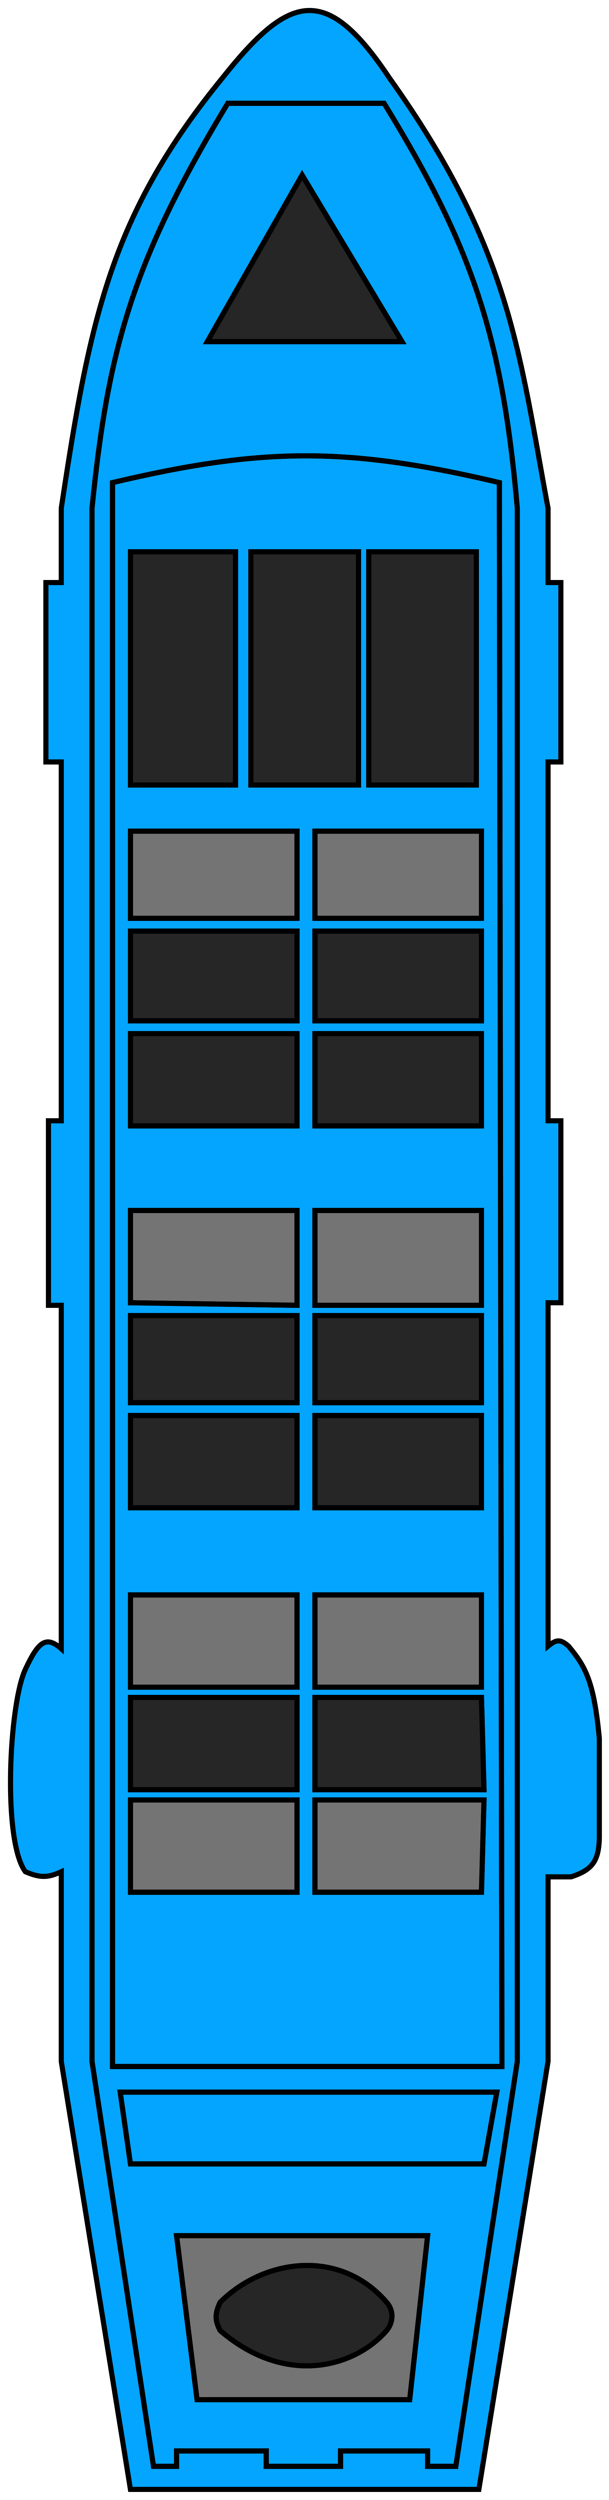 <svg width="58" height="238" viewBox="0 0 58 238" fill="none" xmlns="http://www.w3.org/2000/svg">
<path d="M28.771 16.665L19.743 32.525H38.287L28.771 16.665Z" fill="#262626"/>
<path d="M12.426 52.533H22.43V74.738H12.426V52.533Z" fill="#262626"/>
<path d="M23.894 52.533H34.143V74.738H23.894V63.635V52.533Z" fill="#262626"/>
<path d="M35.119 52.533H45.367V74.738H35.119V52.533Z" fill="#262626"/>
<path d="M29.994 79.13H45.855V87.426H29.994V79.13Z" fill="#747474"/>
<path d="M12.426 79.13H28.287V87.426H12.426V79.13Z" fill="#747474"/>
<path d="M12.426 88.646H28.287V97.186H12.426V88.646Z" fill="#262626"/>
<path d="M29.994 88.646H45.855V97.186H29.994V88.646Z" fill="#262626"/>
<path d="M29.994 98.406H45.855V107.19H29.994V98.406Z" fill="#262626"/>
<path d="M12.426 98.406H28.287V107.19H12.426V98.406Z" fill="#262626"/>
<path d="M12.426 151.843H28.287V160.627H12.426V151.843Z" fill="#747474"/>
<path d="M29.994 151.843H45.855V160.627H29.994V151.843Z" fill="#747474"/>
<path d="M29.994 161.603H45.855L46.095 170.387H29.994V161.603Z" fill="#262626"/>
<path d="M12.426 161.603H28.287V170.387H12.426V161.603Z" fill="#262626"/>
<path d="M12.426 171.363H28.287V180.147H12.426V171.363Z" fill="#747474"/>
<path d="M29.994 171.363H46.095L45.855 180.147H29.994V171.363Z" fill="#747474"/>
<path d="M12.426 134.762H28.287V143.547H12.426V134.762Z" fill="#262626"/>
<path d="M29.994 134.762H45.855V143.547H29.994V134.762Z" fill="#262626"/>
<path d="M29.994 125.246H45.855V133.542H29.994V125.246Z" fill="#262626"/>
<path d="M12.426 125.246H28.287V133.542H12.426V125.246Z" fill="#262626"/>
<path d="M12.426 115.242H28.287V124.27L12.426 124.026V115.242Z" fill="#747474"/>
<path d="M29.994 115.242H45.855V124.27H29.994V115.242Z" fill="#747474"/>
<path fill-rule="evenodd" clip-rule="evenodd" d="M21.207 7.393C27.596 -0.654 31.074 -1.594 37.067 7.393C48.636 23.624 49.405 33.415 52.196 48.385V55.461H53.416V72.542H52.196V106.702H53.416V124.026H52.196V156.723C52.897 156.155 53.302 155.957 54.151 156.723C55.761 158.658 56.568 160.059 57.079 165.507V174.535C57.114 177.151 56.46 178.004 54.395 178.683H52.196V196.251L45.607 237H12.423L5.835 196.251V178.195C4.588 178.767 3.85 178.812 2.419 178.195C0.226 175.267 0.854 162.25 2.419 158.919C3.682 156.209 4.419 155.72 5.835 156.967V124.27H4.615V106.702H5.835V72.542H4.371V55.461H5.835V48.385C8.56 30.311 10.531 20.457 21.207 7.393ZM16.815 234.804H14.619L8.763 196.251V48.385C10.27 33.36 12.55 24.927 21.695 9.833H36.579C44.879 23.369 47.815 31.762 49.267 48.385V196.251L43.411 234.804H40.727V233.34H32.431V234.804H25.355V233.34H16.815V234.804Z" fill="#04A5FF"/>
<path fill-rule="evenodd" clip-rule="evenodd" d="M14.619 234.804H16.815V233.34H25.355V234.804H32.431V233.34H40.727V234.804H43.411L49.267 196.251V48.385C47.815 31.762 44.879 23.369 36.579 9.833H21.695C12.55 24.927 10.27 33.36 8.763 48.385V196.251L14.619 234.804ZM19.743 32.525L28.771 16.665L38.287 32.525H19.743ZM47.559 45.945C32.974 42.499 24.913 42.597 10.715 45.945V196.739H47.803L47.559 45.945ZM47.315 199.179H11.447L12.423 206.012H46.095L47.315 199.179ZM40.727 212.844H16.815L18.767 228.46H39.019L40.727 212.844Z" fill="#04A5FF"/>
<path fill-rule="evenodd" clip-rule="evenodd" d="M10.715 45.945C24.913 42.597 32.974 42.499 47.559 45.945L47.803 196.739H10.715V45.945ZM22.43 52.533H12.426V74.738H22.43V52.533ZM34.143 52.533H23.894V63.635V74.738H34.143V52.533ZM45.367 52.533H35.119V74.738H45.367V52.533ZM28.287 79.13H12.426V87.426H28.287V79.13ZM45.855 79.13H29.994V87.426H45.855V79.13ZM28.287 88.646H12.426V97.186H28.287V88.646ZM45.855 88.646H29.994V97.186H45.855V88.646ZM28.287 98.406H12.426V107.19H28.287V98.406ZM45.855 98.406H29.994V107.19H45.855V98.406ZM28.287 115.242H12.426V124.026L28.287 124.27V115.242ZM45.855 115.242H29.994V124.27H45.855V115.242ZM28.287 125.246H12.426V133.542H28.287V125.246ZM45.855 125.246H29.994V133.542H45.855V125.246ZM28.287 134.762H12.426V143.547H28.287V134.762ZM45.855 134.762H29.994V143.547H45.855V134.762ZM28.287 151.843H12.426V160.627H28.287V151.843ZM45.855 151.843H29.994V160.627H45.855V151.843ZM28.287 161.603H12.426V170.387H28.287V161.603ZM45.855 161.603H29.994V170.387H46.095L45.855 161.603ZM28.287 171.363H12.426V180.147H28.287V171.363ZM46.095 171.363H29.994V180.147H45.855L46.095 171.363Z" fill="#04A5FF"/>
<path fill-rule="evenodd" clip-rule="evenodd" d="M16.815 212.844H40.727L39.019 228.46H18.767L16.815 212.844ZM20.963 221.872C20.476 220.913 20.434 220.329 20.963 219.188C25.197 214.976 32.431 214.064 36.823 219.188C37.66 220.164 37.311 221.302 36.823 221.872C33.895 225.288 27.277 227.312 20.963 221.872Z" fill="#747474"/>
<path d="M20.963 219.188C20.434 220.329 20.476 220.913 20.963 221.872C27.277 227.312 33.895 225.288 36.823 221.872C37.311 221.302 37.66 220.164 36.823 219.188C32.431 214.064 25.197 214.976 20.963 219.188Z" fill="#262626"/>
<path d="M11.447 199.179H47.315L46.095 206.012H12.423L11.447 199.179Z" fill="#04A5FF"/>
<path d="M28.771 16.665L19.743 32.525H38.287L28.771 16.665Z" stroke="black" stroke-width="0.488"/>
<path d="M12.426 52.533H22.43V74.738H12.426V52.533Z" stroke="black" stroke-width="0.488"/>
<path d="M23.894 52.533H34.143V74.738H23.894V63.635V52.533Z" stroke="black" stroke-width="0.488"/>
<path d="M35.119 52.533H45.367V74.738H35.119V52.533Z" stroke="black" stroke-width="0.488"/>
<path d="M29.994 79.13H45.855V87.426H29.994V79.13Z" stroke="black" stroke-width="0.488"/>
<path d="M12.426 79.13H28.287V87.426H12.426V79.13Z" stroke="black" stroke-width="0.488"/>
<path d="M12.426 88.646H28.287V97.186H12.426V88.646Z" stroke="black" stroke-width="0.488"/>
<path d="M29.994 88.646H45.855V97.186H29.994V88.646Z" stroke="black" stroke-width="0.488"/>
<path d="M29.994 98.406H45.855V107.19H29.994V98.406Z" stroke="black" stroke-width="0.488"/>
<path d="M12.426 98.406H28.287V107.19H12.426V98.406Z" stroke="black" stroke-width="0.488"/>
<path d="M12.426 151.843H28.287V160.627H12.426V151.843Z" stroke="black" stroke-width="0.488"/>
<path d="M29.994 151.843H45.855V160.627H29.994V151.843Z" stroke="black" stroke-width="0.488"/>
<path d="M29.994 161.603H45.855L46.095 170.387H29.994V161.603Z" stroke="black" stroke-width="0.488"/>
<path d="M12.426 161.603H28.287V170.387H12.426V161.603Z" stroke="black" stroke-width="0.488"/>
<path d="M12.426 171.363H28.287V180.147H12.426V171.363Z" stroke="black" stroke-width="0.488"/>
<path d="M29.994 171.363H46.095L45.855 180.147H29.994V171.363Z" stroke="black" stroke-width="0.488"/>
<path d="M12.426 134.762H28.287V143.547H12.426V134.762Z" stroke="black" stroke-width="0.488"/>
<path d="M29.994 134.762H45.855V143.547H29.994V134.762Z" stroke="black" stroke-width="0.488"/>
<path d="M29.994 125.246H45.855V133.542H29.994V125.246Z" stroke="black" stroke-width="0.488"/>
<path d="M12.426 125.246H28.287V133.542H12.426V125.246Z" stroke="black" stroke-width="0.488"/>
<path d="M12.426 115.242H28.287V124.27L12.426 124.026V115.242Z" stroke="black" stroke-width="0.488"/>
<path d="M29.994 115.242H45.855V124.27H29.994V115.242Z" stroke="black" stroke-width="0.488"/>
<path fill-rule="evenodd" clip-rule="evenodd" d="M21.207 7.393C27.596 -0.654 31.074 -1.594 37.067 7.393C48.636 23.624 49.405 33.415 52.196 48.385V55.461H53.416V72.542H52.196V106.702H53.416V124.026H52.196V156.723C52.897 156.155 53.302 155.957 54.151 156.723C55.761 158.658 56.568 160.059 57.079 165.507V174.535C57.114 177.151 56.46 178.004 54.395 178.683H52.196V196.251L45.607 237H12.423L5.835 196.251V178.195C4.588 178.767 3.85 178.812 2.419 178.195C0.226 175.267 0.854 162.25 2.419 158.919C3.682 156.209 4.419 155.72 5.835 156.967V124.27H4.615V106.702H5.835V72.542H4.371V55.461H5.835V48.385C8.56 30.311 10.531 20.457 21.207 7.393ZM16.815 234.804H14.619L8.763 196.251V48.385C10.27 33.36 12.55 24.927 21.695 9.833H36.579C44.879 23.369 47.815 31.762 49.267 48.385V196.251L43.411 234.804H40.727V233.34H32.431V234.804H25.355V233.34H16.815V234.804Z" stroke="black" stroke-width="0.488"/>
<path fill-rule="evenodd" clip-rule="evenodd" d="M14.619 234.804H16.815V233.34H25.355V234.804H32.431V233.34H40.727V234.804H43.411L49.267 196.251V48.385C47.815 31.762 44.879 23.369 36.579 9.833H21.695C12.55 24.927 10.27 33.36 8.763 48.385V196.251L14.619 234.804ZM19.743 32.525L28.771 16.665L38.287 32.525H19.743ZM47.559 45.945C32.974 42.499 24.913 42.597 10.715 45.945V196.739H47.803L47.559 45.945ZM47.315 199.179H11.447L12.423 206.012H46.095L47.315 199.179ZM40.727 212.844H16.815L18.767 228.46H39.019L40.727 212.844Z" stroke="black" stroke-width="0.488"/>
<path fill-rule="evenodd" clip-rule="evenodd" d="M10.715 45.945C24.913 42.597 32.974 42.499 47.559 45.945L47.803 196.739H10.715V45.945ZM22.43 52.533H12.426V74.738H22.43V52.533ZM34.143 52.533H23.894V63.635V74.738H34.143V52.533ZM45.367 52.533H35.119V74.738H45.367V52.533ZM28.287 79.13H12.426V87.426H28.287V79.13ZM45.855 79.13H29.994V87.426H45.855V79.13ZM28.287 88.646H12.426V97.186H28.287V88.646ZM45.855 88.646H29.994V97.186H45.855V88.646ZM28.287 98.406H12.426V107.19H28.287V98.406ZM45.855 98.406H29.994V107.19H45.855V98.406ZM28.287 115.242H12.426V124.026L28.287 124.27V115.242ZM45.855 115.242H29.994V124.27H45.855V115.242ZM28.287 125.246H12.426V133.542H28.287V125.246ZM45.855 125.246H29.994V133.542H45.855V125.246ZM28.287 134.762H12.426V143.547H28.287V134.762ZM45.855 134.762H29.994V143.547H45.855V134.762ZM28.287 151.843H12.426V160.627H28.287V151.843ZM45.855 151.843H29.994V160.627H45.855V151.843ZM28.287 161.603H12.426V170.387H28.287V161.603ZM45.855 161.603H29.994V170.387H46.095L45.855 161.603ZM28.287 171.363H12.426V180.147H28.287V171.363ZM46.095 171.363H29.994V180.147H45.855L46.095 171.363Z" stroke="black" stroke-width="0.488"/>
<path fill-rule="evenodd" clip-rule="evenodd" d="M16.815 212.844H40.727L39.019 228.46H18.767L16.815 212.844ZM20.963 221.872C20.476 220.913 20.434 220.329 20.963 219.188C25.197 214.976 32.431 214.064 36.823 219.188C37.66 220.164 37.311 221.302 36.823 221.872C33.895 225.288 27.277 227.312 20.963 221.872Z" stroke="black" stroke-width="0.488"/>
<path d="M20.963 219.188C20.434 220.329 20.476 220.913 20.963 221.872C27.277 227.312 33.895 225.288 36.823 221.872C37.311 221.302 37.66 220.164 36.823 219.188C32.431 214.064 25.197 214.976 20.963 219.188Z" stroke="black" stroke-width="0.488"/>
<path d="M11.447 199.179H47.315L46.095 206.012H12.423L11.447 199.179Z" stroke="black" stroke-width="0.488"/>
</svg>
